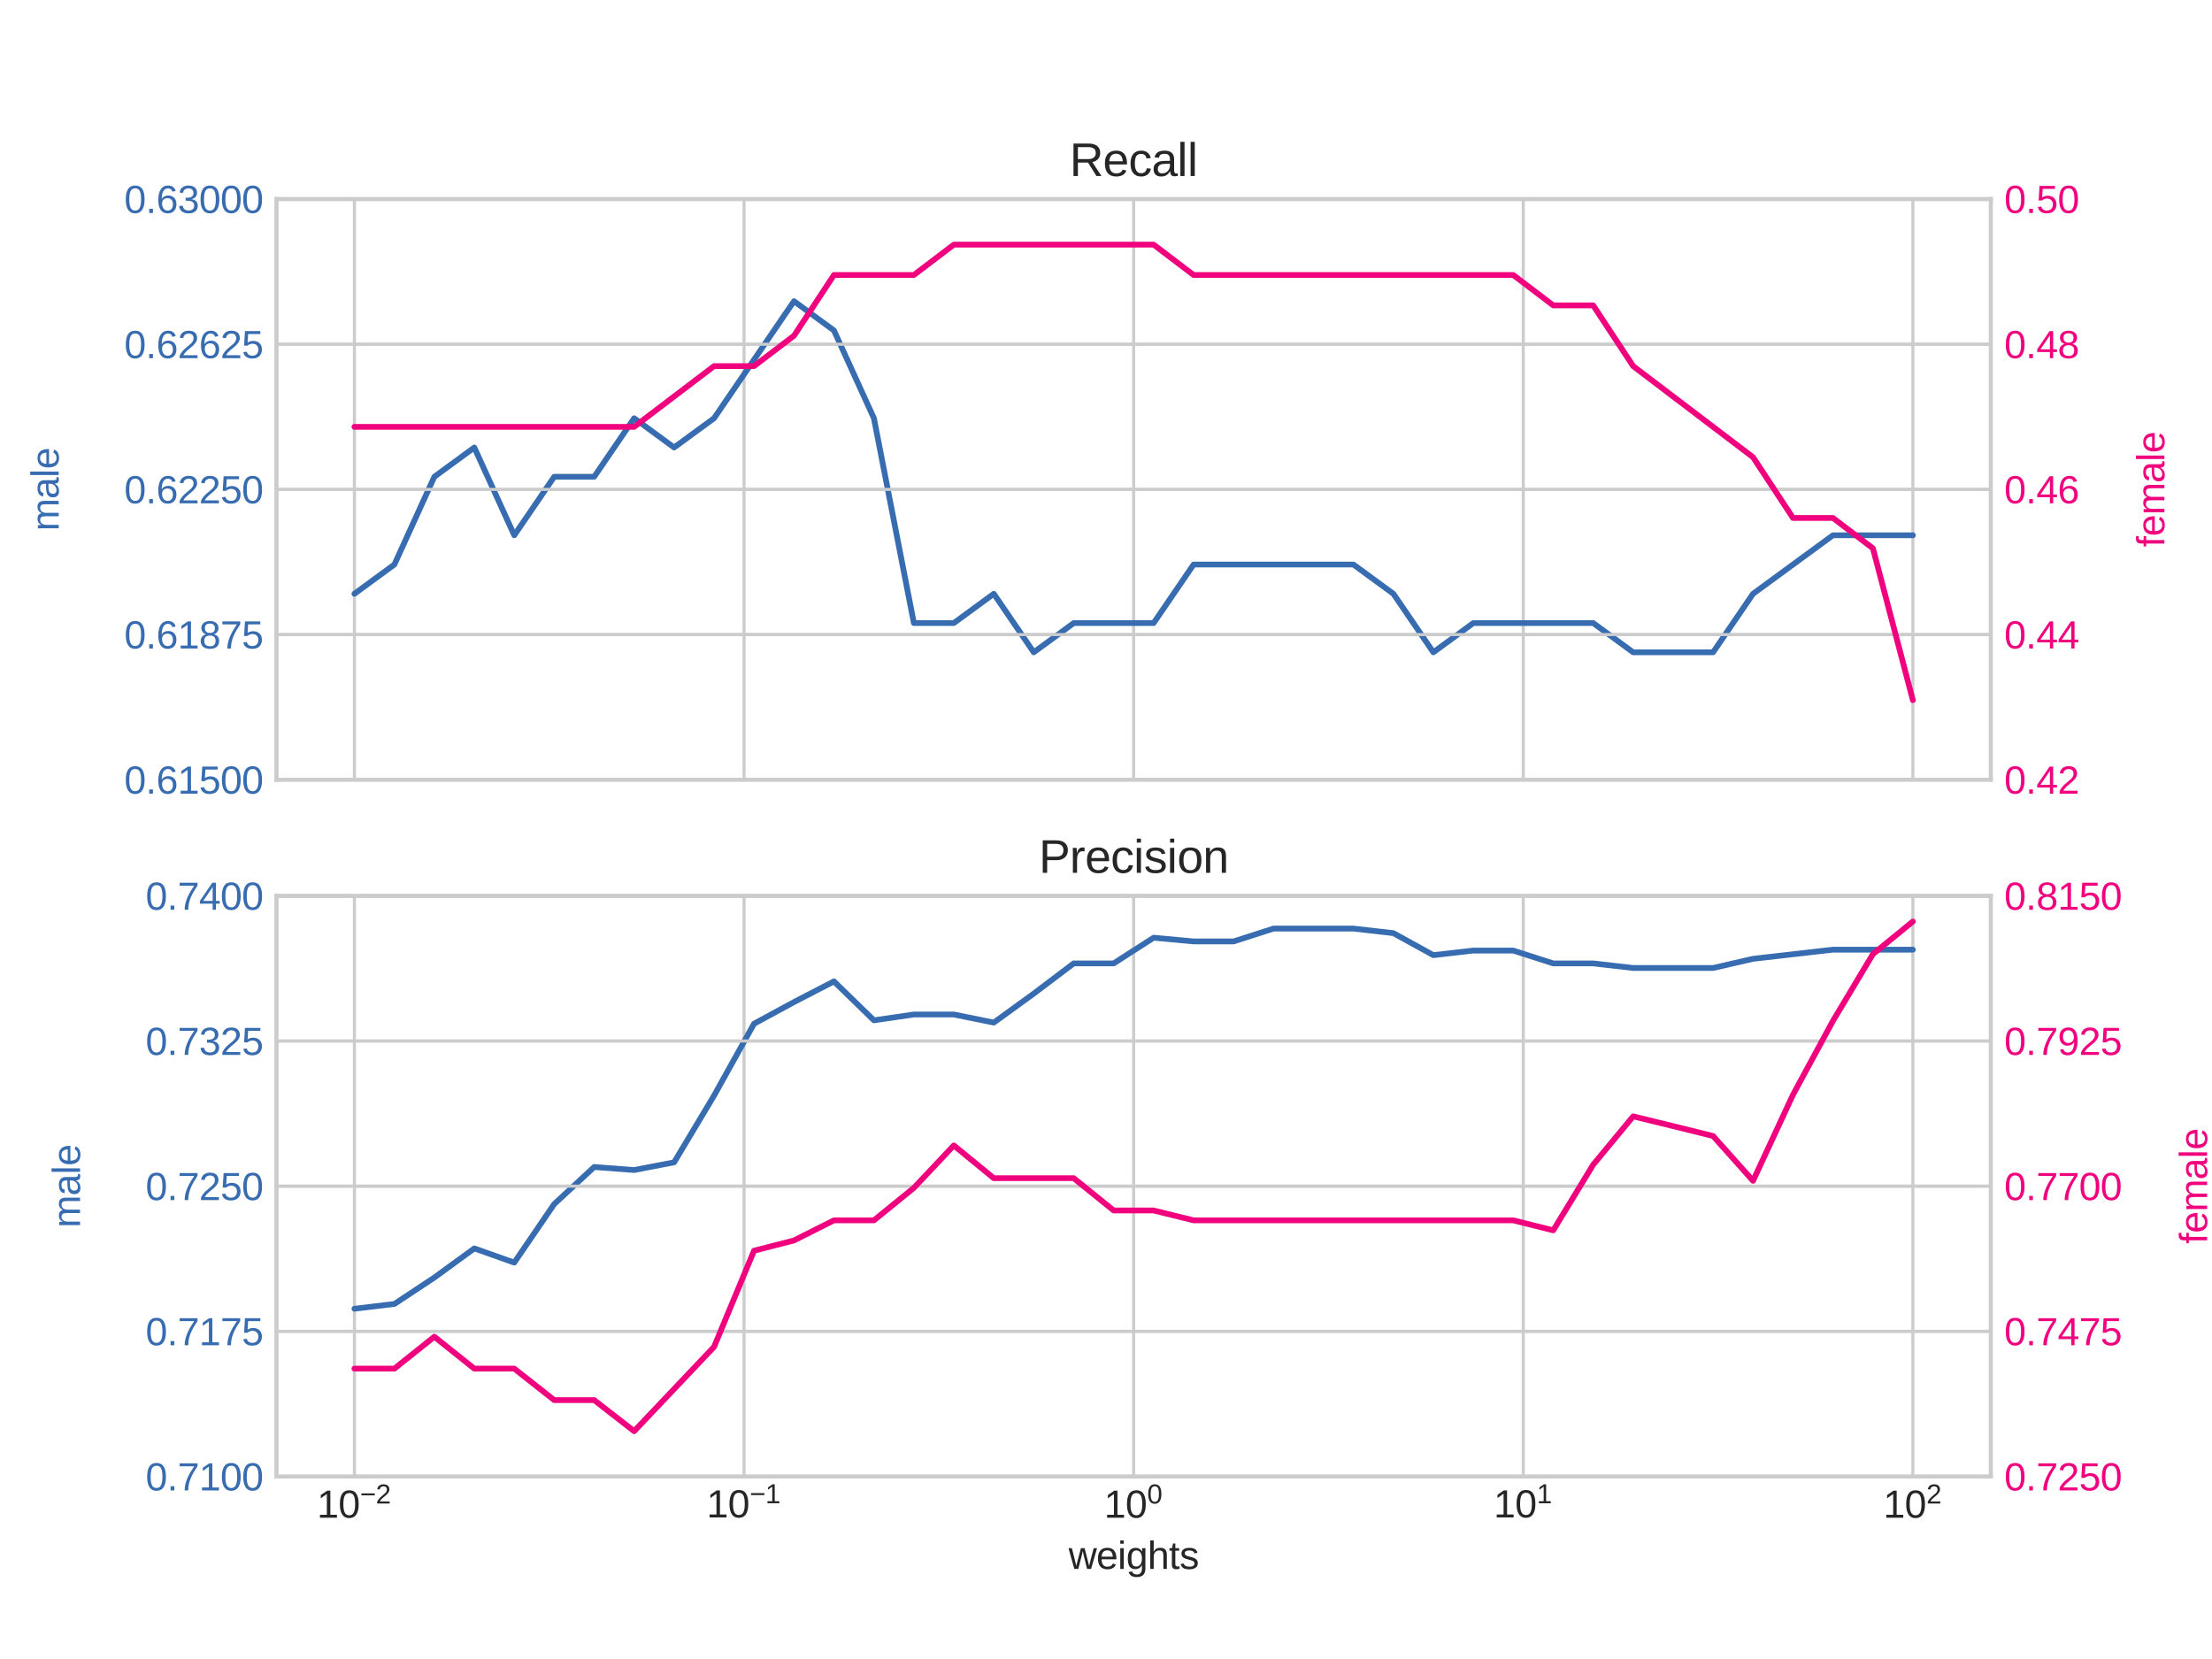 <?xml version="1.0" encoding="utf-8" standalone="no"?>
<!DOCTYPE svg PUBLIC "-//W3C//DTD SVG 1.1//EN"
  "http://www.w3.org/Graphics/SVG/1.1/DTD/svg11.dtd">
<svg xmlns:xlink="http://www.w3.org/1999/xlink" width="576pt" height="432pt" viewBox="0 0 576 432" xmlns="http://www.w3.org/2000/svg" version="1.1">
 <defs>
  <style type="text/css">*{stroke-linejoin: round; stroke-linecap: butt}</style>
 </defs>
 <g id="figure_1">
  <g id="patch_1">
   <path d="M 0 432 
L 576 432 
L 576 0 
L 0 0 
L 0 432 
z
" style="fill: none"/>
  </g>
  <g id="axes_1">
   <g id="patch_2">
    <path d="M 72 203.04 
L 518.4 203.04 
L 518.4 51.84 
L 72 51.84 
L 72 203.04 
z
" style="fill: none"/>
   </g>
   <g id="matplotlib.axis_1">
    <g id="xtick_1">
     <g id="line2d_1">
      <path d="M 92.291 203.04 
L 92.291 51.84 
" clip-path="url(#p9308a48bcb)" style="fill: none; stroke: #cccccc; stroke-width: 0.8; stroke-linecap: round"/>
     </g>
     <g id="line2d_2"/>
    </g>
    <g id="xtick_2">
     <g id="line2d_3">
      <path d="M 193.745 203.04 
L 193.745 51.84 
" clip-path="url(#p9308a48bcb)" style="fill: none; stroke: #cccccc; stroke-width: 0.8; stroke-linecap: round"/>
     </g>
     <g id="line2d_4"/>
    </g>
    <g id="xtick_3">
     <g id="line2d_5">
      <path d="M 295.2 203.04 
L 295.2 51.84 
" clip-path="url(#p9308a48bcb)" style="fill: none; stroke: #cccccc; stroke-width: 0.8; stroke-linecap: round"/>
     </g>
     <g id="line2d_6"/>
    </g>
    <g id="xtick_4">
     <g id="line2d_7">
      <path d="M 396.655 203.04 
L 396.655 51.84 
" clip-path="url(#p9308a48bcb)" style="fill: none; stroke: #cccccc; stroke-width: 0.8; stroke-linecap: round"/>
     </g>
     <g id="line2d_8"/>
    </g>
    <g id="xtick_5">
     <g id="line2d_9">
      <path d="M 498.109 203.04 
L 498.109 51.84 
" clip-path="url(#p9308a48bcb)" style="fill: none; stroke: #cccccc; stroke-width: 0.8; stroke-linecap: round"/>
     </g>
     <g id="line2d_10"/>
    </g>
    <g id="xtick_6">
     <g id="line2d_11"/>
    </g>
    <g id="xtick_7">
     <g id="line2d_12"/>
    </g>
    <g id="xtick_8">
     <g id="line2d_13"/>
    </g>
    <g id="xtick_9">
     <g id="line2d_14"/>
    </g>
    <g id="xtick_10">
     <g id="line2d_15"/>
    </g>
    <g id="xtick_11">
     <g id="line2d_16"/>
    </g>
    <g id="xtick_12">
     <g id="line2d_17"/>
    </g>
    <g id="xtick_13">
     <g id="line2d_18"/>
    </g>
    <g id="xtick_14">
     <g id="line2d_19"/>
    </g>
    <g id="xtick_15">
     <g id="line2d_20"/>
    </g>
    <g id="xtick_16">
     <g id="line2d_21"/>
    </g>
    <g id="xtick_17">
     <g id="line2d_22"/>
    </g>
    <g id="xtick_18">
     <g id="line2d_23"/>
    </g>
    <g id="xtick_19">
     <g id="line2d_24"/>
    </g>
    <g id="xtick_20">
     <g id="line2d_25"/>
    </g>
    <g id="xtick_21">
     <g id="line2d_26"/>
    </g>
    <g id="xtick_22">
     <g id="line2d_27"/>
    </g>
    <g id="xtick_23">
     <g id="line2d_28"/>
    </g>
    <g id="xtick_24">
     <g id="line2d_29"/>
    </g>
    <g id="xtick_25">
     <g id="line2d_30"/>
    </g>
    <g id="xtick_26">
     <g id="line2d_31"/>
    </g>
    <g id="xtick_27">
     <g id="line2d_32"/>
    </g>
    <g id="xtick_28">
     <g id="line2d_33"/>
    </g>
    <g id="xtick_29">
     <g id="line2d_34"/>
    </g>
    <g id="xtick_30">
     <g id="line2d_35"/>
    </g>
    <g id="xtick_31">
     <g id="line2d_36"/>
    </g>
    <g id="xtick_32">
     <g id="line2d_37"/>
    </g>
    <g id="xtick_33">
     <g id="line2d_38"/>
    </g>
    <g id="xtick_34">
     <g id="line2d_39"/>
    </g>
    <g id="xtick_35">
     <g id="line2d_40"/>
    </g>
    <g id="xtick_36">
     <g id="line2d_41"/>
    </g>
    <g id="xtick_37">
     <g id="line2d_42"/>
    </g>
    <g id="xtick_38">
     <g id="line2d_43"/>
    </g>
    <g id="xtick_39">
     <g id="line2d_44"/>
    </g>
    <g id="xtick_40">
     <g id="line2d_45"/>
    </g>
   </g>
   <g id="matplotlib.axis_2">
    <g id="ytick_1">
     <g id="line2d_46">
      <path d="M 72 203.04 
L 518.4 203.04 
" clip-path="url(#p9308a48bcb)" style="fill: none; stroke: #cccccc; stroke-width: 0.8; stroke-linecap: round"/>
     </g>
     <g id="line2d_47"/>
     <g id="text_1">
      <!-- 0.61500 -->
      <g style="fill: #386cb0" transform="translate(32.356 206.663) scale(0.1 -0.1)">
       <defs>
        <path id="LiberationSans-30" d="M 3309 2203 
Q 3309 1569 3189 1136 
Q 3069 703 2861 436 
Q 2653 169 2372 53 
Q 2091 -63 1772 -63 
Q 1450 -63 1172 53 
Q 894 169 689 434 
Q 484 700 367 1133 
Q 250 1566 250 2203 
Q 250 2869 367 3305 
Q 484 3741 690 4000 
Q 897 4259 1178 4364 
Q 1459 4469 1791 4469 
Q 2106 4469 2382 4364 
Q 2659 4259 2865 4000 
Q 3072 3741 3190 3305 
Q 3309 2869 3309 2203 
z
M 2738 2203 
Q 2738 2728 2675 3076 
Q 2613 3425 2491 3633 
Q 2369 3841 2192 3927 
Q 2016 4013 1791 4013 
Q 1553 4013 1372 3925 
Q 1191 3838 1067 3630 
Q 944 3422 881 3073 
Q 819 2725 819 2203 
Q 819 1697 883 1350 
Q 947 1003 1070 792 
Q 1194 581 1372 489 
Q 1550 397 1778 397 
Q 2000 397 2178 489 
Q 2356 581 2479 792 
Q 2603 1003 2670 1350 
Q 2738 1697 2738 2203 
z
" transform="scale(0.016)"/>
        <path id="LiberationSans-2e" d="M 584 0 
L 584 684 
L 1194 684 
L 1194 0 
L 584 0 
z
" transform="scale(0.016)"/>
        <path id="LiberationSans-36" d="M 3278 1441 
Q 3278 1109 3186 832 
Q 3094 556 2914 357 
Q 2734 159 2468 48 
Q 2203 -63 1856 -63 
Q 1472 -63 1184 84 
Q 897 231 706 507 
Q 516 784 420 1186 
Q 325 1588 325 2100 
Q 325 2688 433 3131 
Q 541 3575 744 3872 
Q 947 4169 1239 4319 
Q 1531 4469 1900 4469 
Q 2125 4469 2322 4422 
Q 2519 4375 2680 4270 
Q 2841 4166 2962 3994 
Q 3084 3822 3156 3572 
L 2619 3475 
Q 2531 3759 2339 3886 
Q 2147 4013 1894 4013 
Q 1663 4013 1475 3903 
Q 1288 3794 1156 3576 
Q 1025 3359 954 3031 
Q 884 2703 884 2266 
Q 1038 2550 1316 2698 
Q 1594 2847 1953 2847 
Q 2253 2847 2497 2750 
Q 2741 2653 2914 2470 
Q 3088 2288 3183 2027 
Q 3278 1766 3278 1441 
z
M 2706 1416 
Q 2706 1644 2650 1828 
Q 2594 2013 2481 2142 
Q 2369 2272 2203 2342 
Q 2038 2413 1819 2413 
Q 1666 2413 1509 2367 
Q 1353 2322 1226 2220 
Q 1100 2119 1020 1953 
Q 941 1788 941 1550 
Q 941 1306 1003 1095 
Q 1066 884 1183 728 
Q 1300 572 1465 481 
Q 1631 391 1838 391 
Q 2041 391 2202 461 
Q 2363 531 2475 664 
Q 2588 797 2647 987 
Q 2706 1178 2706 1416 
z
" transform="scale(0.016)"/>
        <path id="LiberationSans-31" d="M 488 0 
L 488 478 
L 1609 478 
L 1609 3866 
L 616 3156 
L 616 3688 
L 1656 4403 
L 2175 4403 
L 2175 478 
L 3247 478 
L 3247 0 
L 488 0 
z
" transform="scale(0.016)"/>
        <path id="LiberationSans-35" d="M 3291 1434 
Q 3291 1103 3191 828 
Q 3091 553 2894 354 
Q 2697 156 2405 46 
Q 2113 -63 1728 -63 
Q 1381 -63 1123 18 
Q 866 100 687 242 
Q 509 384 404 575 
Q 300 766 256 984 
L 825 1050 
Q 859 925 921 808 
Q 984 691 1092 598 
Q 1200 506 1358 451 
Q 1516 397 1741 397 
Q 1959 397 2137 464 
Q 2316 531 2442 662 
Q 2569 794 2637 984 
Q 2706 1175 2706 1422 
Q 2706 1625 2640 1795 
Q 2575 1966 2453 2089 
Q 2331 2213 2154 2281 
Q 1978 2350 1753 2350 
Q 1613 2350 1494 2325 
Q 1375 2300 1273 2256 
Q 1172 2213 1089 2155 
Q 1006 2097 934 2034 
L 384 2034 
L 531 4403 
L 3034 4403 
L 3034 3925 
L 1044 3925 
L 959 2528 
Q 1109 2644 1334 2726 
Q 1559 2809 1869 2809 
Q 2197 2809 2459 2709 
Q 2722 2609 2906 2426 
Q 3091 2244 3191 1991 
Q 3291 1738 3291 1434 
z
" transform="scale(0.016)"/>
       </defs>
       <use xlink:href="#LiberationSans-30"/>
       <use xlink:href="#LiberationSans-2e" x="55.615"/>
       <use xlink:href="#LiberationSans-36" x="83.398"/>
       <use xlink:href="#LiberationSans-31" x="139.014"/>
       <use xlink:href="#LiberationSans-35" x="194.629"/>
       <use xlink:href="#LiberationSans-30" x="250.244"/>
       <use xlink:href="#LiberationSans-30" x="305.859"/>
      </g>
     </g>
    </g>
    <g id="ytick_2">
     <g id="line2d_48">
      <path d="M 72 165.24 
L 518.4 165.24 
" clip-path="url(#p9308a48bcb)" style="fill: none; stroke: #cccccc; stroke-width: 0.8; stroke-linecap: round"/>
     </g>
     <g id="line2d_49"/>
     <g id="text_2">
      <!-- 0.61875 -->
      <g style="fill: #386cb0" transform="translate(32.356 168.863) scale(0.1 -0.1)">
       <defs>
        <path id="LiberationSans-38" d="M 3281 1228 
Q 3281 947 3192 711 
Q 3103 475 2920 303 
Q 2738 131 2453 34 
Q 2169 -63 1781 -63 
Q 1394 -63 1111 34 
Q 828 131 642 301 
Q 456 472 367 708 
Q 278 944 278 1222 
Q 278 1463 351 1650 
Q 425 1838 548 1973 
Q 672 2109 830 2192 
Q 988 2275 1156 2303 
L 1156 2316 
Q 972 2359 826 2456 
Q 681 2553 582 2689 
Q 484 2825 432 2990 
Q 381 3156 381 3341 
Q 381 3572 470 3776 
Q 559 3981 734 4136 
Q 909 4291 1168 4380 
Q 1428 4469 1769 4469 
Q 2128 4469 2392 4378 
Q 2656 4288 2829 4133 
Q 3003 3978 3087 3772 
Q 3172 3566 3172 3334 
Q 3172 3153 3120 2987 
Q 3069 2822 2970 2686 
Q 2872 2550 2726 2454 
Q 2581 2359 2391 2322 
L 2391 2309 
Q 2581 2278 2743 2195 
Q 2906 2113 3025 1977 
Q 3144 1841 3212 1653 
Q 3281 1466 3281 1228 
z
M 2588 3303 
Q 2588 3469 2545 3606 
Q 2503 3744 2406 3842 
Q 2309 3941 2153 3995 
Q 1997 4050 1769 4050 
Q 1547 4050 1394 3995 
Q 1241 3941 1142 3842 
Q 1044 3744 1000 3606 
Q 956 3469 956 3303 
Q 956 3172 990 3034 
Q 1025 2897 1115 2784 
Q 1206 2672 1365 2600 
Q 1525 2528 1775 2528 
Q 2041 2528 2202 2600 
Q 2363 2672 2448 2784 
Q 2534 2897 2561 3034 
Q 2588 3172 2588 3303 
z
M 2697 1281 
Q 2697 1441 2653 1589 
Q 2609 1738 2503 1852 
Q 2397 1966 2217 2036 
Q 2038 2106 1769 2106 
Q 1522 2106 1348 2036 
Q 1175 1966 1067 1850 
Q 959 1734 909 1582 
Q 859 1431 859 1269 
Q 859 1066 909 898 
Q 959 731 1068 611 
Q 1178 491 1356 425 
Q 1534 359 1788 359 
Q 2044 359 2219 425 
Q 2394 491 2500 611 
Q 2606 731 2651 901 
Q 2697 1072 2697 1281 
z
" transform="scale(0.016)"/>
        <path id="LiberationSans-37" d="M 3238 3947 
Q 2906 3441 2628 2973 
Q 2350 2506 2150 2032 
Q 1950 1559 1839 1061 
Q 1728 563 1728 0 
L 1141 0 
Q 1141 528 1266 1036 
Q 1391 1544 1603 2033 
Q 1816 2522 2097 2994 
Q 2378 3466 2694 3925 
L 328 3925 
L 328 4403 
L 3238 4403 
L 3238 3947 
z
" transform="scale(0.016)"/>
       </defs>
       <use xlink:href="#LiberationSans-30"/>
       <use xlink:href="#LiberationSans-2e" x="55.615"/>
       <use xlink:href="#LiberationSans-36" x="83.398"/>
       <use xlink:href="#LiberationSans-31" x="139.014"/>
       <use xlink:href="#LiberationSans-38" x="194.629"/>
       <use xlink:href="#LiberationSans-37" x="250.244"/>
       <use xlink:href="#LiberationSans-35" x="305.859"/>
      </g>
     </g>
    </g>
    <g id="ytick_3">
     <g id="line2d_50">
      <path d="M 72 127.44 
L 518.4 127.44 
" clip-path="url(#p9308a48bcb)" style="fill: none; stroke: #cccccc; stroke-width: 0.8; stroke-linecap: round"/>
     </g>
     <g id="line2d_51"/>
     <g id="text_3">
      <!-- 0.62250 -->
      <g style="fill: #386cb0" transform="translate(32.356 131.063) scale(0.1 -0.1)">
       <defs>
        <path id="LiberationSans-32" d="M 322 0 
L 322 397 
Q 481 763 711 1042 
Q 941 1322 1194 1548 
Q 1447 1775 1695 1969 
Q 1944 2163 2144 2356 
Q 2344 2550 2467 2762 
Q 2591 2975 2591 3244 
Q 2591 3431 2534 3573 
Q 2478 3716 2372 3812 
Q 2266 3909 2117 3957 
Q 1969 4006 1788 4006 
Q 1619 4006 1470 3959 
Q 1322 3913 1206 3819 
Q 1091 3725 1017 3586 
Q 944 3447 922 3263 
L 347 3316 
Q 375 3553 478 3762 
Q 581 3972 762 4130 
Q 944 4288 1198 4378 
Q 1453 4469 1788 4469 
Q 2116 4469 2372 4391 
Q 2628 4313 2804 4159 
Q 2981 4006 3075 3781 
Q 3169 3556 3169 3263 
Q 3169 3041 3089 2841 
Q 3009 2641 2876 2459 
Q 2744 2278 2569 2109 
Q 2394 1941 2203 1780 
Q 2013 1619 1819 1461 
Q 1625 1303 1454 1143 
Q 1284 984 1150 820 
Q 1016 656 941 478 
L 3238 478 
L 3238 0 
L 322 0 
z
" transform="scale(0.016)"/>
       </defs>
       <use xlink:href="#LiberationSans-30"/>
       <use xlink:href="#LiberationSans-2e" x="55.615"/>
       <use xlink:href="#LiberationSans-36" x="83.398"/>
       <use xlink:href="#LiberationSans-32" x="139.014"/>
       <use xlink:href="#LiberationSans-32" x="194.629"/>
       <use xlink:href="#LiberationSans-35" x="250.244"/>
       <use xlink:href="#LiberationSans-30" x="305.859"/>
      </g>
     </g>
    </g>
    <g id="ytick_4">
     <g id="line2d_52">
      <path d="M 72 89.64 
L 518.4 89.64 
" clip-path="url(#p9308a48bcb)" style="fill: none; stroke: #cccccc; stroke-width: 0.8; stroke-linecap: round"/>
     </g>
     <g id="line2d_53"/>
     <g id="text_4">
      <!-- 0.62625 -->
      <g style="fill: #386cb0" transform="translate(32.356 93.263) scale(0.1 -0.1)">
       <use xlink:href="#LiberationSans-30"/>
       <use xlink:href="#LiberationSans-2e" x="55.615"/>
       <use xlink:href="#LiberationSans-36" x="83.398"/>
       <use xlink:href="#LiberationSans-32" x="139.014"/>
       <use xlink:href="#LiberationSans-36" x="194.629"/>
       <use xlink:href="#LiberationSans-32" x="250.244"/>
       <use xlink:href="#LiberationSans-35" x="305.859"/>
      </g>
     </g>
    </g>
    <g id="ytick_5">
     <g id="line2d_54">
      <path d="M 72 51.84 
L 518.4 51.84 
" clip-path="url(#p9308a48bcb)" style="fill: none; stroke: #cccccc; stroke-width: 0.8; stroke-linecap: round"/>
     </g>
     <g id="line2d_55"/>
     <g id="text_5">
      <!-- 0.63000 -->
      <g style="fill: #386cb0" transform="translate(32.356 55.463) scale(0.1 -0.1)">
       <defs>
        <path id="LiberationSans-33" d="M 3278 1216 
Q 3278 913 3179 675 
Q 3081 438 2892 273 
Q 2703 109 2423 23 
Q 2144 -63 1784 -63 
Q 1375 -63 1095 39 
Q 816 141 634 308 
Q 453 475 362 689 
Q 272 903 244 1131 
L 825 1184 
Q 850 1009 917 865 
Q 984 722 1100 619 
Q 1216 516 1384 459 
Q 1553 403 1784 403 
Q 2209 403 2451 612 
Q 2694 822 2694 1234 
Q 2694 1478 2586 1626 
Q 2478 1775 2317 1858 
Q 2156 1941 1967 1969 
Q 1778 1997 1619 1997 
L 1300 1997 
L 1300 2484 
L 1606 2484 
Q 1766 2484 1937 2517 
Q 2109 2550 2251 2636 
Q 2394 2722 2486 2869 
Q 2578 3016 2578 3244 
Q 2578 3597 2370 3801 
Q 2163 4006 1753 4006 
Q 1381 4006 1151 3815 
Q 922 3625 884 3278 
L 319 3322 
Q 353 3613 478 3828 
Q 603 4044 795 4186 
Q 988 4328 1234 4398 
Q 1481 4469 1759 4469 
Q 2128 4469 2393 4376 
Q 2659 4284 2828 4126 
Q 2997 3969 3076 3756 
Q 3156 3544 3156 3303 
Q 3156 3109 3103 2940 
Q 3050 2772 2937 2637 
Q 2825 2503 2651 2406 
Q 2478 2309 2234 2259 
L 2234 2247 
Q 2500 2219 2697 2126 
Q 2894 2034 3022 1896 
Q 3150 1759 3214 1584 
Q 3278 1409 3278 1216 
z
" transform="scale(0.016)"/>
       </defs>
       <use xlink:href="#LiberationSans-30"/>
       <use xlink:href="#LiberationSans-2e" x="55.615"/>
       <use xlink:href="#LiberationSans-36" x="83.398"/>
       <use xlink:href="#LiberationSans-33" x="139.014"/>
       <use xlink:href="#LiberationSans-30" x="194.629"/>
       <use xlink:href="#LiberationSans-30" x="250.244"/>
       <use xlink:href="#LiberationSans-30" x="305.859"/>
      </g>
     </g>
    </g>
    <g id="text_6">
     <!-- male -->
     <g style="fill: #386cb0" transform="translate(15.281 138.277) rotate(-90) scale(0.1 -0.1)">
      <defs>
       <path id="LiberationSans-6d" d="M 2400 0 
L 2400 2144 
Q 2400 2391 2369 2556 
Q 2338 2722 2264 2823 
Q 2191 2925 2072 2967 
Q 1953 3009 1781 3009 
Q 1603 3009 1459 2939 
Q 1316 2869 1214 2736 
Q 1113 2603 1058 2408 
Q 1003 2213 1003 1959 
L 1003 0 
L 444 0 
L 444 2659 
Q 444 2766 442 2883 
Q 441 3000 437 3104 
Q 434 3209 431 3284 
Q 428 3359 425 3381 
L 956 3381 
Q 959 3366 962 3297 
Q 966 3228 970 3139 
Q 975 3050 978 2958 
Q 981 2866 981 2803 
L 991 2803 
Q 1066 2950 1153 3069 
Q 1241 3188 1358 3270 
Q 1475 3353 1626 3398 
Q 1778 3444 1978 3444 
Q 2363 3444 2586 3291 
Q 2809 3138 2897 2803 
L 2906 2803 
Q 2981 2950 3075 3069 
Q 3169 3188 3294 3270 
Q 3419 3353 3575 3398 
Q 3731 3444 3931 3444 
Q 4188 3444 4373 3375 
Q 4559 3306 4678 3162 
Q 4797 3019 4853 2792 
Q 4909 2566 4909 2253 
L 4909 0 
L 4353 0 
L 4353 2144 
Q 4353 2391 4322 2556 
Q 4291 2722 4217 2823 
Q 4144 2925 4025 2967 
Q 3906 3009 3734 3009 
Q 3556 3009 3412 2942 
Q 3269 2875 3167 2744 
Q 3066 2613 3011 2416 
Q 2956 2219 2956 1959 
L 2956 0 
L 2400 0 
z
" transform="scale(0.016)"/>
       <path id="LiberationSans-61" d="M 1294 -63 
Q 784 -63 528 206 
Q 272 475 272 944 
Q 272 1278 398 1492 
Q 525 1706 729 1828 
Q 934 1950 1196 1997 
Q 1459 2044 1731 2050 
L 2491 2063 
L 2491 2247 
Q 2491 2456 2447 2603 
Q 2403 2750 2312 2840 
Q 2222 2931 2086 2973 
Q 1950 3016 1766 3016 
Q 1603 3016 1472 2992 
Q 1341 2969 1244 2908 
Q 1147 2847 1087 2742 
Q 1028 2638 1009 2478 
L 422 2531 
Q 453 2731 540 2898 
Q 628 3066 789 3187 
Q 950 3309 1192 3376 
Q 1434 3444 1778 3444 
Q 2416 3444 2737 3151 
Q 3059 2859 3059 2306 
L 3059 850 
Q 3059 600 3125 473 
Q 3191 347 3375 347 
Q 3422 347 3469 353 
Q 3516 359 3559 369 
L 3559 19 
Q 3453 -6 3348 -18 
Q 3244 -31 3125 -31 
Q 2966 -31 2852 11 
Q 2738 53 2666 139 
Q 2594 225 2556 351 
Q 2519 478 2509 647 
L 2491 647 
Q 2400 484 2292 353 
Q 2184 222 2040 130 
Q 1897 38 1714 -12 
Q 1531 -63 1294 -63 
z
M 1422 359 
Q 1691 359 1892 457 
Q 2094 556 2226 709 
Q 2359 863 2425 1044 
Q 2491 1225 2491 1391 
L 2491 1669 
L 1875 1656 
Q 1669 1653 1483 1626 
Q 1297 1600 1156 1522 
Q 1016 1444 933 1303 
Q 850 1163 850 934 
Q 850 659 998 509 
Q 1147 359 1422 359 
z
" transform="scale(0.016)"/>
       <path id="LiberationSans-6c" d="M 431 0 
L 431 4638 
L 994 4638 
L 994 0 
L 431 0 
z
" transform="scale(0.016)"/>
       <path id="LiberationSans-65" d="M 863 1572 
Q 863 1306 917 1082 
Q 972 859 1086 698 
Q 1200 538 1378 448 
Q 1556 359 1806 359 
Q 2172 359 2392 506 
Q 2613 653 2691 878 
L 3184 738 
Q 3131 597 3036 455 
Q 2941 313 2781 198 
Q 2622 84 2383 10 
Q 2144 -63 1806 -63 
Q 1056 -63 664 384 
Q 272 831 272 1713 
Q 272 2188 390 2517 
Q 509 2847 715 3053 
Q 922 3259 1197 3351 
Q 1472 3444 1784 3444 
Q 2209 3444 2495 3306 
Q 2781 3169 2954 2926 
Q 3128 2684 3201 2356 
Q 3275 2028 3275 1647 
L 3275 1572 
L 863 1572 
z
M 2694 2003 
Q 2647 2538 2422 2783 
Q 2197 3028 1775 3028 
Q 1634 3028 1479 2983 
Q 1325 2938 1194 2822 
Q 1063 2706 972 2507 
Q 881 2309 869 2003 
L 2694 2003 
z
" transform="scale(0.016)"/>
      </defs>
      <use xlink:href="#LiberationSans-6d"/>
      <use xlink:href="#LiberationSans-61" x="83.301"/>
      <use xlink:href="#LiberationSans-6c" x="138.916"/>
      <use xlink:href="#LiberationSans-65" x="161.133"/>
     </g>
    </g>
   </g>
   <g id="line2d_56">
    <path d="M 92.291 154.621 
L 102.697 147.002 
L 113.102 124.145 
L 123.508 116.526 
L 133.913 139.383 
L 144.319 124.145 
L 154.724 124.145 
L 165.13 108.907 
L 175.536 116.526 
L 185.941 108.907 
L 196.347 93.669 
L 206.752 78.43 
L 217.158 86.05 
L 227.564 108.907 
L 237.969 162.24 
L 248.375 162.24 
L 258.78 154.621 
L 269.186 169.859 
L 279.592 162.24 
L 289.997 162.24 
L 300.403 162.24 
L 310.808 147.002 
L 321.214 147.002 
L 331.62 147.002 
L 342.025 147.002 
L 352.431 147.002 
L 362.836 154.621 
L 373.242 169.859 
L 383.648 162.24 
L 394.053 162.24 
L 404.459 162.24 
L 414.864 162.24 
L 425.27 169.859 
L 435.676 169.859 
L 446.081 169.859 
L 456.487 154.621 
L 466.892 147.002 
L 477.298 139.383 
L 487.703 139.383 
L 498.109 139.383 
" clip-path="url(#p9308a48bcb)" style="fill: none; stroke: #386cb0; stroke-width: 1.5; stroke-linecap: round"/>
   </g>
   <g id="patch_3">
    <path d="M 72 203.04 
L 72 51.84 
" style="fill: none; stroke: #cccccc; stroke-linejoin: miter; stroke-linecap: square"/>
   </g>
   <g id="patch_4">
    <path d="M 518.4 203.04 
L 518.4 51.84 
" style="fill: none; stroke: #cccccc; stroke-linejoin: miter; stroke-linecap: square"/>
   </g>
   <g id="patch_5">
    <path d="M 72 203.04 
L 518.4 203.04 
" style="fill: none; stroke: #cccccc; stroke-linejoin: miter; stroke-linecap: square"/>
   </g>
   <g id="patch_6">
    <path d="M 72 51.84 
L 518.4 51.84 
" style="fill: none; stroke: #cccccc; stroke-linejoin: miter; stroke-linecap: square"/>
   </g>
   <g id="text_7">
    <!-- Recall -->
    <g style="fill: #262626" transform="translate(278.527 45.84) scale(0.12 -0.12)">
     <defs>
      <path id="LiberationSans-52" d="M 3638 0 
L 2494 1828 
L 1122 1828 
L 1122 0 
L 525 0 
L 525 4403 
L 2597 4403 
Q 2972 4403 3261 4317 
Q 3550 4231 3747 4068 
Q 3944 3906 4047 3672 
Q 4150 3438 4150 3144 
Q 4150 2934 4089 2731 
Q 4028 2528 3897 2359 
Q 3766 2191 3562 2069 
Q 3359 1947 3075 1897 
L 4325 0 
L 3638 0 
z
M 3550 3138 
Q 3550 3338 3481 3484 
Q 3413 3631 3281 3729 
Q 3150 3828 2962 3876 
Q 2775 3925 2538 3925 
L 1122 3925 
L 1122 2300 
L 2563 2300 
Q 2819 2300 3006 2364 
Q 3194 2428 3314 2540 
Q 3434 2653 3492 2806 
Q 3550 2959 3550 3138 
z
" transform="scale(0.016)"/>
      <path id="LiberationSans-63" d="M 859 1706 
Q 859 1416 901 1172 
Q 944 928 1044 751 
Q 1144 575 1308 478 
Q 1472 381 1713 381 
Q 2013 381 2214 543 
Q 2416 706 2463 1044 
L 3031 1006 
Q 3003 797 2909 603 
Q 2816 409 2655 262 
Q 2494 116 2262 26 
Q 2031 -63 1728 -63 
Q 1331 -63 1053 71 
Q 775 206 601 442 
Q 428 678 350 998 
Q 272 1319 272 1694 
Q 272 2034 328 2295 
Q 384 2556 486 2751 
Q 588 2947 725 3080 
Q 863 3213 1023 3292 
Q 1184 3372 1362 3408 
Q 1541 3444 1722 3444 
Q 2006 3444 2228 3366 
Q 2450 3288 2611 3152 
Q 2772 3016 2872 2831 
Q 2972 2647 3013 2434 
L 2434 2391 
Q 2391 2672 2212 2837 
Q 2034 3003 1706 3003 
Q 1466 3003 1305 2923 
Q 1144 2844 1044 2683 
Q 944 2522 901 2278 
Q 859 2034 859 1706 
z
" transform="scale(0.016)"/>
     </defs>
     <use xlink:href="#LiberationSans-52"/>
     <use xlink:href="#LiberationSans-65" x="72.217"/>
     <use xlink:href="#LiberationSans-63" x="127.832"/>
     <use xlink:href="#LiberationSans-61" x="177.832"/>
     <use xlink:href="#LiberationSans-6c" x="233.447"/>
     <use xlink:href="#LiberationSans-6c" x="255.664"/>
    </g>
   </g>
  </g>
  <g id="axes_2">
   <g id="patch_7">
    <path d="M 72 384.48 
L 518.4 384.48 
L 518.4 233.28 
L 72 233.28 
L 72 384.48 
z
" style="fill: none"/>
   </g>
   <g id="matplotlib.axis_3">
    <g id="xtick_41">
     <g id="line2d_57">
      <path d="M 92.291 384.48 
L 92.291 233.28 
" clip-path="url(#p971e1f25d4)" style="fill: none; stroke: #cccccc; stroke-width: 0.8; stroke-linecap: round"/>
     </g>
     <g id="line2d_58"/>
     <g id="text_8">
      <!-- $\mathdefault{10^{-2}}$ -->
      <g style="fill: #262626" transform="translate(82.541 395.227) scale(0.1 -0.1)">
       <defs>
        <path id="LiberationSans-2212" d="M 316 1900 
L 316 2356 
L 3425 2356 
L 3425 1900 
L 316 1900 
z
" transform="scale(0.016)"/>
       </defs>
       <use xlink:href="#LiberationSans-31" transform="translate(0 0.141)"/>
       <use xlink:href="#LiberationSans-30" transform="translate(55.615 0.141)"/>
       <use xlink:href="#LiberationSans-2212" transform="translate(112.155 37.12) scale(0.7)"/>
       <use xlink:href="#LiberationSans-32" transform="translate(153.034 37.12) scale(0.7)"/>
      </g>
     </g>
    </g>
    <g id="xtick_42">
     <g id="line2d_59">
      <path d="M 193.745 384.48 
L 193.745 233.28 
" clip-path="url(#p971e1f25d4)" style="fill: none; stroke: #cccccc; stroke-width: 0.8; stroke-linecap: round"/>
     </g>
     <g id="line2d_60"/>
     <g id="text_9">
      <!-- $\mathdefault{10^{-1}}$ -->
      <g style="fill: #262626" transform="translate(183.995 395.227) scale(0.1 -0.1)">
       <use xlink:href="#LiberationSans-31" transform="translate(0 0.863)"/>
       <use xlink:href="#LiberationSans-30" transform="translate(55.615 0.863)"/>
       <use xlink:href="#LiberationSans-2212" transform="translate(112.155 37.842) scale(0.7)"/>
       <use xlink:href="#LiberationSans-31" transform="translate(153.034 37.842) scale(0.7)"/>
      </g>
     </g>
    </g>
    <g id="xtick_43">
     <g id="line2d_61">
      <path d="M 295.2 384.48 
L 295.2 233.28 
" clip-path="url(#p971e1f25d4)" style="fill: none; stroke: #cccccc; stroke-width: 0.8; stroke-linecap: round"/>
     </g>
     <g id="line2d_62"/>
     <g id="text_10">
      <!-- $\mathdefault{10^{0}}$ -->
      <g style="fill: #262626" transform="translate(287.5 395.227) scale(0.1 -0.1)">
       <use xlink:href="#LiberationSans-31" transform="translate(0 0.141)"/>
       <use xlink:href="#LiberationSans-30" transform="translate(55.615 0.141)"/>
       <use xlink:href="#LiberationSans-30" transform="translate(112.155 37.12) scale(0.7)"/>
      </g>
     </g>
    </g>
    <g id="xtick_44">
     <g id="line2d_63">
      <path d="M 396.655 384.48 
L 396.655 233.28 
" clip-path="url(#p971e1f25d4)" style="fill: none; stroke: #cccccc; stroke-width: 0.8; stroke-linecap: round"/>
     </g>
     <g id="line2d_64"/>
     <g id="text_11">
      <!-- $\mathdefault{10^{1}}$ -->
      <g style="fill: #262626" transform="translate(388.955 395.227) scale(0.1 -0.1)">
       <use xlink:href="#LiberationSans-31" transform="translate(0 0.863)"/>
       <use xlink:href="#LiberationSans-30" transform="translate(55.615 0.863)"/>
       <use xlink:href="#LiberationSans-31" transform="translate(112.155 37.842) scale(0.7)"/>
      </g>
     </g>
    </g>
    <g id="xtick_45">
     <g id="line2d_65">
      <path d="M 498.109 384.48 
L 498.109 233.28 
" clip-path="url(#p971e1f25d4)" style="fill: none; stroke: #cccccc; stroke-width: 0.8; stroke-linecap: round"/>
     </g>
     <g id="line2d_66"/>
     <g id="text_12">
      <!-- $\mathdefault{10^{2}}$ -->
      <g style="fill: #262626" transform="translate(490.409 395.227) scale(0.1 -0.1)">
       <use xlink:href="#LiberationSans-31" transform="translate(0 0.141)"/>
       <use xlink:href="#LiberationSans-30" transform="translate(55.615 0.141)"/>
       <use xlink:href="#LiberationSans-32" transform="translate(112.155 37.12) scale(0.7)"/>
      </g>
     </g>
    </g>
    <g id="xtick_46">
     <g id="line2d_67"/>
    </g>
    <g id="xtick_47">
     <g id="line2d_68"/>
    </g>
    <g id="xtick_48">
     <g id="line2d_69"/>
    </g>
    <g id="xtick_49">
     <g id="line2d_70"/>
    </g>
    <g id="xtick_50">
     <g id="line2d_71"/>
    </g>
    <g id="xtick_51">
     <g id="line2d_72"/>
    </g>
    <g id="xtick_52">
     <g id="line2d_73"/>
    </g>
    <g id="xtick_53">
     <g id="line2d_74"/>
    </g>
    <g id="xtick_54">
     <g id="line2d_75"/>
    </g>
    <g id="xtick_55">
     <g id="line2d_76"/>
    </g>
    <g id="xtick_56">
     <g id="line2d_77"/>
    </g>
    <g id="xtick_57">
     <g id="line2d_78"/>
    </g>
    <g id="xtick_58">
     <g id="line2d_79"/>
    </g>
    <g id="xtick_59">
     <g id="line2d_80"/>
    </g>
    <g id="xtick_60">
     <g id="line2d_81"/>
    </g>
    <g id="xtick_61">
     <g id="line2d_82"/>
    </g>
    <g id="xtick_62">
     <g id="line2d_83"/>
    </g>
    <g id="xtick_63">
     <g id="line2d_84"/>
    </g>
    <g id="xtick_64">
     <g id="line2d_85"/>
    </g>
    <g id="xtick_65">
     <g id="line2d_86"/>
    </g>
    <g id="xtick_66">
     <g id="line2d_87"/>
    </g>
    <g id="xtick_67">
     <g id="line2d_88"/>
    </g>
    <g id="xtick_68">
     <g id="line2d_89"/>
    </g>
    <g id="xtick_69">
     <g id="line2d_90"/>
    </g>
    <g id="xtick_70">
     <g id="line2d_91"/>
    </g>
    <g id="xtick_71">
     <g id="line2d_92"/>
    </g>
    <g id="xtick_72">
     <g id="line2d_93"/>
    </g>
    <g id="xtick_73">
     <g id="line2d_94"/>
    </g>
    <g id="xtick_74">
     <g id="line2d_95"/>
    </g>
    <g id="xtick_75">
     <g id="line2d_96"/>
    </g>
    <g id="xtick_76">
     <g id="line2d_97"/>
    </g>
    <g id="xtick_77">
     <g id="line2d_98"/>
    </g>
    <g id="xtick_78">
     <g id="line2d_99"/>
    </g>
    <g id="xtick_79">
     <g id="line2d_100"/>
    </g>
    <g id="xtick_80">
     <g id="line2d_101"/>
    </g>
    <g id="text_13">
     <!-- weights -->
     <g style="fill: #262626" transform="translate(278.248 408.549) scale(0.1 -0.1)">
      <defs>
       <path id="LiberationSans-77" d="M 3669 0 
L 3016 0 
L 2475 2181 
Q 2450 2266 2423 2391 
Q 2397 2516 2372 2634 
Q 2341 2772 2313 2919 
Q 2284 2778 2253 2641 
Q 2228 2522 2198 2394 
Q 2169 2266 2144 2169 
L 1588 0 
L 938 0 
L -9 3381 
L 547 3381 
L 1119 1084 
Q 1141 1013 1162 908 
Q 1184 803 1206 703 
Q 1228 588 1253 466 
Q 1278 584 1306 697 
Q 1331 794 1356 894 
Q 1381 994 1400 1059 
L 2013 3381 
L 2616 3381 
L 3206 1059 
Q 3228 978 3253 875 
Q 3278 772 3300 681 
Q 3325 575 3350 466 
Q 3375 584 3400 697 
Q 3422 794 3445 898 
Q 3469 1003 3491 1084 
L 4088 3381 
L 4638 3381 
L 3669 0 
z
" transform="scale(0.016)"/>
       <path id="LiberationSans-69" d="M 428 4100 
L 428 4638 
L 991 4638 
L 991 4100 
L 428 4100 
z
M 428 0 
L 428 3381 
L 991 3381 
L 991 0 
L 428 0 
z
" transform="scale(0.016)"/>
       <path id="LiberationSans-67" d="M 1713 -1328 
Q 1422 -1328 1197 -1268 
Q 972 -1209 812 -1098 
Q 653 -988 553 -834 
Q 453 -681 409 -494 
L 975 -413 
Q 1031 -647 1223 -773 
Q 1416 -900 1728 -900 
Q 1919 -900 2075 -847 
Q 2231 -794 2340 -676 
Q 2450 -559 2509 -371 
Q 2569 -184 2569 84 
L 2569 628 
L 2563 628 
Q 2500 500 2408 383 
Q 2316 266 2183 175 
Q 2050 84 1875 29 
Q 1700 -25 1475 -25 
Q 1153 -25 923 83 
Q 694 191 548 406 
Q 403 622 336 942 
Q 269 1263 269 1684 
Q 269 2091 336 2416 
Q 403 2741 554 2967 
Q 706 3194 948 3314 
Q 1191 3434 1538 3434 
Q 1897 3434 2161 3270 
Q 2425 3106 2569 2803 
L 2575 2803 
Q 2575 2881 2579 2978 
Q 2584 3075 2589 3161 
Q 2594 3247 2600 3309 
Q 2606 3372 2613 3381 
L 3147 3381 
Q 3144 3353 3141 3286 
Q 3138 3219 3134 3125 
Q 3131 3031 3129 2917 
Q 3128 2803 3128 2681 
L 3128 97 
Q 3128 -613 2779 -970 
Q 2431 -1328 1713 -1328 
z
M 2569 1691 
Q 2569 2044 2492 2295 
Q 2416 2547 2291 2706 
Q 2166 2866 2005 2941 
Q 1844 3016 1675 3016 
Q 1459 3016 1304 2941 
Q 1150 2866 1048 2705 
Q 947 2544 898 2292 
Q 850 2041 850 1691 
Q 850 1325 898 1076 
Q 947 828 1047 675 
Q 1147 522 1300 456 
Q 1453 391 1666 391 
Q 1834 391 1995 462 
Q 2156 534 2284 690 
Q 2413 847 2491 1094 
Q 2569 1341 2569 1691 
z
" transform="scale(0.016)"/>
       <path id="LiberationSans-68" d="M 991 2803 
Q 1084 2975 1193 3095 
Q 1303 3216 1434 3294 
Q 1566 3372 1722 3408 
Q 1878 3444 2072 3444 
Q 2397 3444 2605 3356 
Q 2813 3269 2933 3111 
Q 3053 2953 3098 2734 
Q 3144 2516 3144 2253 
L 3144 0 
L 2578 0 
L 2578 2144 
Q 2578 2359 2551 2521 
Q 2525 2684 2450 2792 
Q 2375 2900 2237 2954 
Q 2100 3009 1881 3009 
Q 1681 3009 1520 2937 
Q 1359 2866 1245 2734 
Q 1131 2603 1068 2415 
Q 1006 2228 1006 1994 
L 1006 0 
L 444 0 
L 444 4638 
L 1006 4638 
L 1006 3431 
Q 1006 3328 1003 3225 
Q 1000 3122 995 3034 
Q 991 2947 987 2886 
Q 984 2825 981 2803 
L 991 2803 
z
" transform="scale(0.016)"/>
       <path id="LiberationSans-74" d="M 1731 25 
Q 1603 -9 1470 -29 
Q 1338 -50 1163 -50 
Q 488 -50 488 716 
L 488 2972 
L 97 2972 
L 97 3381 
L 509 3381 
L 675 4138 
L 1050 4138 
L 1050 3381 
L 1675 3381 
L 1675 2972 
L 1050 2972 
L 1050 838 
Q 1050 594 1129 495 
Q 1209 397 1406 397 
Q 1488 397 1564 409 
Q 1641 422 1731 441 
L 1731 25 
z
" transform="scale(0.016)"/>
       <path id="LiberationSans-73" d="M 2969 934 
Q 2969 697 2876 511 
Q 2784 325 2609 198 
Q 2434 72 2179 4 
Q 1925 -63 1597 -63 
Q 1303 -63 1067 -17 
Q 831 28 653 128 
Q 475 228 354 392 
Q 234 556 178 794 
L 675 891 
Q 747 619 972 492 
Q 1197 366 1597 366 
Q 1778 366 1929 391 
Q 2081 416 2190 477 
Q 2300 538 2361 639 
Q 2422 741 2422 891 
Q 2422 1044 2350 1142 
Q 2278 1241 2150 1306 
Q 2022 1372 1839 1420 
Q 1656 1469 1438 1528 
Q 1234 1581 1034 1647 
Q 834 1713 673 1820 
Q 513 1928 413 2087 
Q 313 2247 313 2488 
Q 313 2950 642 3192 
Q 972 3434 1603 3434 
Q 2163 3434 2492 3237 
Q 2822 3041 2909 2606 
L 2403 2544 
Q 2375 2675 2300 2764 
Q 2225 2853 2119 2908 
Q 2013 2963 1880 2986 
Q 1747 3009 1603 3009 
Q 1222 3009 1040 2893 
Q 859 2778 859 2544 
Q 859 2406 926 2317 
Q 994 2228 1114 2167 
Q 1234 2106 1403 2061 
Q 1572 2016 1775 1966 
Q 1909 1931 2050 1892 
Q 2191 1853 2323 1798 
Q 2456 1744 2573 1670 
Q 2691 1597 2778 1494 
Q 2866 1391 2917 1253 
Q 2969 1116 2969 934 
z
" transform="scale(0.016)"/>
      </defs>
      <use xlink:href="#LiberationSans-77"/>
      <use xlink:href="#LiberationSans-65" x="72.217"/>
      <use xlink:href="#LiberationSans-69" x="127.832"/>
      <use xlink:href="#LiberationSans-67" x="150.049"/>
      <use xlink:href="#LiberationSans-68" x="205.664"/>
      <use xlink:href="#LiberationSans-74" x="261.279"/>
      <use xlink:href="#LiberationSans-73" x="289.062"/>
     </g>
    </g>
   </g>
   <g id="matplotlib.axis_4">
    <g id="ytick_6">
     <g id="line2d_102">
      <path d="M 72 384.48 
L 518.4 384.48 
" clip-path="url(#p971e1f25d4)" style="fill: none; stroke: #cccccc; stroke-width: 0.8; stroke-linecap: round"/>
     </g>
     <g id="line2d_103"/>
     <g id="text_14">
      <!-- 0.7100 -->
      <g style="fill: #386cb0" transform="translate(37.917 388.103) scale(0.1 -0.1)">
       <use xlink:href="#LiberationSans-30"/>
       <use xlink:href="#LiberationSans-2e" x="55.615"/>
       <use xlink:href="#LiberationSans-37" x="83.398"/>
       <use xlink:href="#LiberationSans-31" x="139.014"/>
       <use xlink:href="#LiberationSans-30" x="194.629"/>
       <use xlink:href="#LiberationSans-30" x="250.244"/>
      </g>
     </g>
    </g>
    <g id="ytick_7">
     <g id="line2d_104">
      <path d="M 72 346.68 
L 518.4 346.68 
" clip-path="url(#p971e1f25d4)" style="fill: none; stroke: #cccccc; stroke-width: 0.8; stroke-linecap: round"/>
     </g>
     <g id="line2d_105"/>
     <g id="text_15">
      <!-- 0.7175 -->
      <g style="fill: #386cb0" transform="translate(37.917 350.303) scale(0.1 -0.1)">
       <use xlink:href="#LiberationSans-30"/>
       <use xlink:href="#LiberationSans-2e" x="55.615"/>
       <use xlink:href="#LiberationSans-37" x="83.398"/>
       <use xlink:href="#LiberationSans-31" x="139.014"/>
       <use xlink:href="#LiberationSans-37" x="194.629"/>
       <use xlink:href="#LiberationSans-35" x="250.244"/>
      </g>
     </g>
    </g>
    <g id="ytick_8">
     <g id="line2d_106">
      <path d="M 72 308.88 
L 518.4 308.88 
" clip-path="url(#p971e1f25d4)" style="fill: none; stroke: #cccccc; stroke-width: 0.8; stroke-linecap: round"/>
     </g>
     <g id="line2d_107"/>
     <g id="text_16">
      <!-- 0.7250 -->
      <g style="fill: #386cb0" transform="translate(37.917 312.503) scale(0.1 -0.1)">
       <use xlink:href="#LiberationSans-30"/>
       <use xlink:href="#LiberationSans-2e" x="55.615"/>
       <use xlink:href="#LiberationSans-37" x="83.398"/>
       <use xlink:href="#LiberationSans-32" x="139.014"/>
       <use xlink:href="#LiberationSans-35" x="194.629"/>
       <use xlink:href="#LiberationSans-30" x="250.244"/>
      </g>
     </g>
    </g>
    <g id="ytick_9">
     <g id="line2d_108">
      <path d="M 72 271.08 
L 518.4 271.08 
" clip-path="url(#p971e1f25d4)" style="fill: none; stroke: #cccccc; stroke-width: 0.8; stroke-linecap: round"/>
     </g>
     <g id="line2d_109"/>
     <g id="text_17">
      <!-- 0.7325 -->
      <g style="fill: #386cb0" transform="translate(37.917 274.703) scale(0.1 -0.1)">
       <use xlink:href="#LiberationSans-30"/>
       <use xlink:href="#LiberationSans-2e" x="55.615"/>
       <use xlink:href="#LiberationSans-37" x="83.398"/>
       <use xlink:href="#LiberationSans-33" x="139.014"/>
       <use xlink:href="#LiberationSans-32" x="194.629"/>
       <use xlink:href="#LiberationSans-35" x="250.244"/>
      </g>
     </g>
    </g>
    <g id="ytick_10">
     <g id="line2d_110">
      <path d="M 72 233.28 
L 518.4 233.28 
" clip-path="url(#p971e1f25d4)" style="fill: none; stroke: #cccccc; stroke-width: 0.8; stroke-linecap: round"/>
     </g>
     <g id="line2d_111"/>
     <g id="text_18">
      <!-- 0.7400 -->
      <g style="fill: #386cb0" transform="translate(37.917 236.903) scale(0.1 -0.1)">
       <defs>
        <path id="LiberationSans-34" d="M 2753 997 
L 2753 0 
L 2222 0 
L 2222 997 
L 147 997 
L 147 1434 
L 2163 4403 
L 2753 4403 
L 2753 1441 
L 3372 1441 
L 3372 997 
L 2753 997 
z
M 2222 3769 
Q 2216 3753 2191 3708 
Q 2166 3663 2134 3606 
Q 2103 3550 2070 3492 
Q 2038 3434 2013 3397 
L 884 1734 
Q 869 1709 839 1668 
Q 809 1628 778 1586 
Q 747 1544 715 1503 
Q 684 1463 666 1441 
L 2222 1441 
L 2222 3769 
z
" transform="scale(0.016)"/>
       </defs>
       <use xlink:href="#LiberationSans-30"/>
       <use xlink:href="#LiberationSans-2e" x="55.615"/>
       <use xlink:href="#LiberationSans-37" x="83.398"/>
       <use xlink:href="#LiberationSans-34" x="139.014"/>
       <use xlink:href="#LiberationSans-30" x="194.629"/>
       <use xlink:href="#LiberationSans-30" x="250.244"/>
      </g>
     </g>
    </g>
    <g id="text_19">
     <!-- male -->
     <g style="fill: #386cb0" transform="translate(20.842 319.717) rotate(-90) scale(0.1 -0.1)">
      <use xlink:href="#LiberationSans-6d"/>
      <use xlink:href="#LiberationSans-61" x="83.301"/>
      <use xlink:href="#LiberationSans-6c" x="138.916"/>
      <use xlink:href="#LiberationSans-65" x="161.133"/>
     </g>
    </g>
   </g>
   <g id="line2d_112">
    <path d="M 92.291 340.794 
L 102.697 339.553 
L 113.102 332.67 
L 123.508 325.085 
L 133.913 328.775 
L 144.319 313.53 
L 154.724 303.884 
L 165.13 304.673 
L 175.536 302.669 
L 185.941 285.283 
L 196.347 266.582 
L 206.752 260.933 
L 217.158 255.551 
L 227.564 265.686 
L 237.969 264.17 
L 248.375 264.17 
L 258.78 266.279 
L 269.186 258.729 
L 279.592 250.866 
L 289.997 250.866 
L 300.403 244.177 
L 310.808 245.144 
L 321.214 245.144 
L 331.62 241.801 
L 342.025 241.801 
L 352.431 241.801 
L 362.836 242.988 
L 373.242 248.718 
L 383.648 247.524 
L 394.053 247.524 
L 404.459 250.866 
L 414.864 250.866 
L 425.27 252.061 
L 435.676 252.061 
L 446.081 252.061 
L 456.487 249.672 
L 466.892 248.481 
L 477.298 247.293 
L 487.703 247.293 
L 498.109 247.293 
" clip-path="url(#p971e1f25d4)" style="fill: none; stroke: #386cb0; stroke-width: 1.5; stroke-linecap: round"/>
   </g>
   <g id="patch_8">
    <path d="M 72 384.48 
L 72 233.28 
" style="fill: none; stroke: #cccccc; stroke-linejoin: miter; stroke-linecap: square"/>
   </g>
   <g id="patch_9">
    <path d="M 518.4 384.48 
L 518.4 233.28 
" style="fill: none; stroke: #cccccc; stroke-linejoin: miter; stroke-linecap: square"/>
   </g>
   <g id="patch_10">
    <path d="M 72 384.48 
L 518.4 384.48 
" style="fill: none; stroke: #cccccc; stroke-linejoin: miter; stroke-linecap: square"/>
   </g>
   <g id="patch_11">
    <path d="M 72 233.28 
L 518.4 233.28 
" style="fill: none; stroke: #cccccc; stroke-linejoin: miter; stroke-linecap: square"/>
   </g>
   <g id="text_20">
    <!-- Precision -->
    <g style="fill: #262626" transform="translate(270.524 227.28) scale(0.12 -0.12)">
     <defs>
      <path id="LiberationSans-50" d="M 3931 3078 
Q 3931 2791 3836 2542 
Q 3741 2294 3552 2111 
Q 3363 1928 3078 1822 
Q 2794 1716 2416 1716 
L 1122 1716 
L 1122 0 
L 525 0 
L 525 4403 
L 2378 4403 
Q 2769 4403 3059 4308 
Q 3350 4213 3544 4039 
Q 3738 3866 3834 3620 
Q 3931 3375 3931 3078 
z
M 3331 3072 
Q 3331 3491 3075 3708 
Q 2819 3925 2306 3925 
L 1122 3925 
L 1122 2188 
L 2331 2188 
Q 2847 2188 3089 2416 
Q 3331 2644 3331 3072 
z
" transform="scale(0.016)"/>
      <path id="LiberationSans-72" d="M 444 0 
L 444 2594 
Q 444 2700 442 2811 
Q 441 2922 437 3025 
Q 434 3128 431 3218 
Q 428 3309 425 3381 
L 956 3381 
Q 959 3309 964 3217 
Q 969 3125 973 3028 
Q 978 2931 979 2842 
Q 981 2753 981 2691 
L 994 2691 
Q 1053 2884 1120 3026 
Q 1188 3169 1278 3261 
Q 1369 3353 1494 3398 
Q 1619 3444 1797 3444 
Q 1866 3444 1928 3433 
Q 1991 3422 2025 3413 
L 2025 2897 
Q 1969 2913 1894 2920 
Q 1819 2928 1725 2928 
Q 1531 2928 1395 2840 
Q 1259 2753 1173 2598 
Q 1088 2444 1047 2230 
Q 1006 2016 1006 1763 
L 1006 0 
L 444 0 
z
" transform="scale(0.016)"/>
      <path id="LiberationSans-6f" d="M 3291 1694 
Q 3291 806 2900 371 
Q 2509 -63 1766 -63 
Q 1413 -63 1134 43 
Q 856 150 664 369 
Q 472 588 370 917 
Q 269 1247 269 1694 
Q 269 3444 1784 3444 
Q 2178 3444 2464 3334 
Q 2750 3225 2933 3006 
Q 3116 2788 3203 2459 
Q 3291 2131 3291 1694 
z
M 2700 1694 
Q 2700 2088 2639 2344 
Q 2578 2600 2461 2753 
Q 2344 2906 2175 2967 
Q 2006 3028 1794 3028 
Q 1578 3028 1404 2964 
Q 1231 2900 1109 2745 
Q 988 2591 923 2334 
Q 859 2078 859 1694 
Q 859 1300 928 1042 
Q 997 784 1117 631 
Q 1238 478 1402 415 
Q 1566 353 1759 353 
Q 1975 353 2150 414 
Q 2325 475 2447 628 
Q 2569 781 2634 1040 
Q 2700 1300 2700 1694 
z
" transform="scale(0.016)"/>
      <path id="LiberationSans-6e" d="M 2578 0 
L 2578 2144 
Q 2578 2391 2542 2556 
Q 2506 2722 2425 2823 
Q 2344 2925 2211 2967 
Q 2078 3009 1881 3009 
Q 1681 3009 1520 2939 
Q 1359 2869 1245 2736 
Q 1131 2603 1068 2408 
Q 1006 2213 1006 1959 
L 1006 0 
L 444 0 
L 444 2659 
Q 444 2766 442 2883 
Q 441 3000 437 3104 
Q 434 3209 431 3284 
Q 428 3359 425 3381 
L 956 3381 
Q 959 3366 962 3297 
Q 966 3228 970 3139 
Q 975 3050 978 2958 
Q 981 2866 981 2803 
L 991 2803 
Q 1072 2950 1169 3069 
Q 1266 3188 1394 3270 
Q 1522 3353 1687 3398 
Q 1853 3444 2072 3444 
Q 2353 3444 2556 3375 
Q 2759 3306 2890 3162 
Q 3022 3019 3083 2792 
Q 3144 2566 3144 2253 
L 3144 0 
L 2578 0 
z
" transform="scale(0.016)"/>
     </defs>
     <use xlink:href="#LiberationSans-50"/>
     <use xlink:href="#LiberationSans-72" x="66.699"/>
     <use xlink:href="#LiberationSans-65" x="100"/>
     <use xlink:href="#LiberationSans-63" x="155.615"/>
     <use xlink:href="#LiberationSans-69" x="205.615"/>
     <use xlink:href="#LiberationSans-73" x="227.832"/>
     <use xlink:href="#LiberationSans-69" x="277.832"/>
     <use xlink:href="#LiberationSans-6f" x="300.049"/>
     <use xlink:href="#LiberationSans-6e" x="355.664"/>
    </g>
   </g>
  </g>
  <g id="axes_3">
   <g id="matplotlib.axis_5">
    <g id="ytick_11">
     <g id="line2d_113">
      <path d="M 72 203.04 
L 518.4 203.04 
" clip-path="url(#p9308a48bcb)" style="fill: none; stroke: #cccccc; stroke-width: 0.8; stroke-linecap: round"/>
     </g>
     <g id="line2d_114"/>
     <g id="text_21">
      <!-- 0.42 -->
      <g style="fill: #f0027f" transform="translate(521.9 206.663) scale(0.1 -0.1)">
       <use xlink:href="#LiberationSans-30"/>
       <use xlink:href="#LiberationSans-2e" x="55.615"/>
       <use xlink:href="#LiberationSans-34" x="83.398"/>
       <use xlink:href="#LiberationSans-32" x="139.014"/>
      </g>
     </g>
    </g>
    <g id="ytick_12">
     <g id="line2d_115">
      <path d="M 72 165.24 
L 518.4 165.24 
" clip-path="url(#p9308a48bcb)" style="fill: none; stroke: #cccccc; stroke-width: 0.8; stroke-linecap: round"/>
     </g>
     <g id="line2d_116"/>
     <g id="text_22">
      <!-- 0.44 -->
      <g style="fill: #f0027f" transform="translate(521.9 168.863) scale(0.1 -0.1)">
       <use xlink:href="#LiberationSans-30"/>
       <use xlink:href="#LiberationSans-2e" x="55.615"/>
       <use xlink:href="#LiberationSans-34" x="83.398"/>
       <use xlink:href="#LiberationSans-34" x="139.014"/>
      </g>
     </g>
    </g>
    <g id="ytick_13">
     <g id="line2d_117">
      <path d="M 72 127.44 
L 518.4 127.44 
" clip-path="url(#p9308a48bcb)" style="fill: none; stroke: #cccccc; stroke-width: 0.8; stroke-linecap: round"/>
     </g>
     <g id="line2d_118"/>
     <g id="text_23">
      <!-- 0.46 -->
      <g style="fill: #f0027f" transform="translate(521.9 131.063) scale(0.1 -0.1)">
       <use xlink:href="#LiberationSans-30"/>
       <use xlink:href="#LiberationSans-2e" x="55.615"/>
       <use xlink:href="#LiberationSans-34" x="83.398"/>
       <use xlink:href="#LiberationSans-36" x="139.014"/>
      </g>
     </g>
    </g>
    <g id="ytick_14">
     <g id="line2d_119">
      <path d="M 72 89.64 
L 518.4 89.64 
" clip-path="url(#p9308a48bcb)" style="fill: none; stroke: #cccccc; stroke-width: 0.8; stroke-linecap: round"/>
     </g>
     <g id="line2d_120"/>
     <g id="text_24">
      <!-- 0.48 -->
      <g style="fill: #f0027f" transform="translate(521.9 93.263) scale(0.1 -0.1)">
       <use xlink:href="#LiberationSans-30"/>
       <use xlink:href="#LiberationSans-2e" x="55.615"/>
       <use xlink:href="#LiberationSans-34" x="83.398"/>
       <use xlink:href="#LiberationSans-38" x="139.014"/>
      </g>
     </g>
    </g>
    <g id="ytick_15">
     <g id="line2d_121">
      <path d="M 72 51.84 
L 518.4 51.84 
" clip-path="url(#p9308a48bcb)" style="fill: none; stroke: #cccccc; stroke-width: 0.8; stroke-linecap: round"/>
     </g>
     <g id="line2d_122"/>
     <g id="text_25">
      <!-- 0.50 -->
      <g style="fill: #f0027f" transform="translate(521.9 55.463) scale(0.1 -0.1)">
       <use xlink:href="#LiberationSans-30"/>
       <use xlink:href="#LiberationSans-2e" x="55.615"/>
       <use xlink:href="#LiberationSans-35" x="83.398"/>
       <use xlink:href="#LiberationSans-30" x="139.014"/>
      </g>
     </g>
    </g>
    <g id="text_26">
     <!-- female -->
     <g style="fill: #f0027f" transform="translate(563.608 142.446) rotate(-90) scale(0.1 -0.1)">
      <defs>
       <path id="LiberationSans-66" d="M 1128 2972 
L 1128 0 
L 566 0 
L 566 2972 
L 91 2972 
L 91 3381 
L 566 3381 
L 566 3763 
Q 566 3947 600 4105 
Q 634 4263 726 4380 
Q 819 4497 978 4564 
Q 1138 4631 1391 4631 
Q 1491 4631 1598 4622 
Q 1706 4613 1788 4594 
L 1788 4166 
Q 1734 4175 1664 4183 
Q 1594 4191 1538 4191 
Q 1413 4191 1333 4156 
Q 1253 4122 1208 4058 
Q 1163 3994 1145 3900 
Q 1128 3806 1128 3684 
L 1128 3381 
L 1788 3381 
L 1788 2972 
L 1128 2972 
z
" transform="scale(0.016)"/>
      </defs>
      <use xlink:href="#LiberationSans-66"/>
      <use xlink:href="#LiberationSans-65" x="27.783"/>
      <use xlink:href="#LiberationSans-6d" x="83.398"/>
      <use xlink:href="#LiberationSans-61" x="166.699"/>
      <use xlink:href="#LiberationSans-6c" x="222.314"/>
      <use xlink:href="#LiberationSans-65" x="244.531"/>
     </g>
    </g>
   </g>
   <g id="line2d_123">
    <path d="M 92.291 111.15 
L 102.697 111.15 
L 113.102 111.15 
L 123.508 111.15 
L 133.913 111.15 
L 144.319 111.15 
L 154.724 111.15 
L 165.13 111.15 
L 175.536 103.242 
L 185.941 95.334 
L 196.347 95.334 
L 206.752 87.426 
L 217.158 71.61 
L 227.564 71.61 
L 237.969 71.61 
L 248.375 63.702 
L 258.78 63.702 
L 269.186 63.702 
L 279.592 63.702 
L 289.997 63.702 
L 300.403 63.702 
L 310.808 71.61 
L 321.214 71.61 
L 331.62 71.61 
L 342.025 71.61 
L 352.431 71.61 
L 362.836 71.61 
L 373.242 71.61 
L 383.648 71.61 
L 394.053 71.61 
L 404.459 79.518 
L 414.864 79.518 
L 425.27 95.334 
L 435.676 103.242 
L 446.081 111.15 
L 456.487 119.058 
L 466.892 134.873 
L 477.298 134.873 
L 487.703 142.781 
L 498.109 182.321 
" clip-path="url(#p9308a48bcb)" style="fill: none; stroke: #f0027f; stroke-width: 1.5; stroke-linecap: round"/>
   </g>
   <g id="patch_12">
    <path d="M 72 203.04 
L 72 51.84 
" style="fill: none; stroke: #cccccc; stroke-linejoin: miter; stroke-linecap: square"/>
   </g>
   <g id="patch_13">
    <path d="M 518.4 203.04 
L 518.4 51.84 
" style="fill: none; stroke: #cccccc; stroke-linejoin: miter; stroke-linecap: square"/>
   </g>
   <g id="patch_14">
    <path d="M 72 203.04 
L 518.4 203.04 
" style="fill: none; stroke: #cccccc; stroke-linejoin: miter; stroke-linecap: square"/>
   </g>
   <g id="patch_15">
    <path d="M 72 51.84 
L 518.4 51.84 
" style="fill: none; stroke: #cccccc; stroke-linejoin: miter; stroke-linecap: square"/>
   </g>
  </g>
  <g id="axes_4">
   <g id="matplotlib.axis_6">
    <g id="ytick_16">
     <g id="line2d_124">
      <path d="M 72 384.48 
L 518.4 384.48 
" clip-path="url(#p971e1f25d4)" style="fill: none; stroke: #cccccc; stroke-width: 0.8; stroke-linecap: round"/>
     </g>
     <g id="line2d_125"/>
     <g id="text_27">
      <!-- 0.7250 -->
      <g style="fill: #f0027f" transform="translate(521.9 388.103) scale(0.1 -0.1)">
       <use xlink:href="#LiberationSans-30"/>
       <use xlink:href="#LiberationSans-2e" x="55.615"/>
       <use xlink:href="#LiberationSans-37" x="83.398"/>
       <use xlink:href="#LiberationSans-32" x="139.014"/>
       <use xlink:href="#LiberationSans-35" x="194.629"/>
       <use xlink:href="#LiberationSans-30" x="250.244"/>
      </g>
     </g>
    </g>
    <g id="ytick_17">
     <g id="line2d_126">
      <path d="M 72 346.68 
L 518.4 346.68 
" clip-path="url(#p971e1f25d4)" style="fill: none; stroke: #cccccc; stroke-width: 0.8; stroke-linecap: round"/>
     </g>
     <g id="line2d_127"/>
     <g id="text_28">
      <!-- 0.7475 -->
      <g style="fill: #f0027f" transform="translate(521.9 350.303) scale(0.1 -0.1)">
       <use xlink:href="#LiberationSans-30"/>
       <use xlink:href="#LiberationSans-2e" x="55.615"/>
       <use xlink:href="#LiberationSans-37" x="83.398"/>
       <use xlink:href="#LiberationSans-34" x="139.014"/>
       <use xlink:href="#LiberationSans-37" x="194.629"/>
       <use xlink:href="#LiberationSans-35" x="250.244"/>
      </g>
     </g>
    </g>
    <g id="ytick_18">
     <g id="line2d_128">
      <path d="M 72 308.88 
L 518.4 308.88 
" clip-path="url(#p971e1f25d4)" style="fill: none; stroke: #cccccc; stroke-width: 0.8; stroke-linecap: round"/>
     </g>
     <g id="line2d_129"/>
     <g id="text_29">
      <!-- 0.7700 -->
      <g style="fill: #f0027f" transform="translate(521.9 312.503) scale(0.1 -0.1)">
       <use xlink:href="#LiberationSans-30"/>
       <use xlink:href="#LiberationSans-2e" x="55.615"/>
       <use xlink:href="#LiberationSans-37" x="83.398"/>
       <use xlink:href="#LiberationSans-37" x="139.014"/>
       <use xlink:href="#LiberationSans-30" x="194.629"/>
       <use xlink:href="#LiberationSans-30" x="250.244"/>
      </g>
     </g>
    </g>
    <g id="ytick_19">
     <g id="line2d_130">
      <path d="M 72 271.08 
L 518.4 271.08 
" clip-path="url(#p971e1f25d4)" style="fill: none; stroke: #cccccc; stroke-width: 0.8; stroke-linecap: round"/>
     </g>
     <g id="line2d_131"/>
     <g id="text_30">
      <!-- 0.7925 -->
      <g style="fill: #f0027f" transform="translate(521.9 274.703) scale(0.1 -0.1)">
       <defs>
        <path id="LiberationSans-39" d="M 3256 2291 
Q 3256 1703 3145 1261 
Q 3034 819 2828 525 
Q 2622 231 2326 84 
Q 2031 -63 1663 -63 
Q 1409 -63 1206 -11 
Q 1003 41 843 150 
Q 684 259 571 434 
Q 459 609 391 856 
L 928 941 
Q 1016 656 1202 523 
Q 1388 391 1672 391 
Q 1900 391 2089 498 
Q 2278 606 2411 822 
Q 2544 1038 2619 1363 
Q 2694 1688 2700 2125 
Q 2634 1978 2520 1862 
Q 2406 1747 2261 1667 
Q 2116 1588 1947 1545 
Q 1778 1503 1606 1503 
Q 1306 1503 1064 1611 
Q 822 1719 653 1912 
Q 484 2106 392 2379 
Q 300 2653 300 2988 
Q 300 3328 398 3603 
Q 497 3878 684 4070 
Q 872 4263 1145 4366 
Q 1419 4469 1766 4469 
Q 2500 4469 2878 3925 
Q 3256 3381 3256 2291 
z
M 2644 2834 
Q 2644 3078 2586 3293 
Q 2528 3509 2414 3668 
Q 2300 3828 2133 3920 
Q 1966 4013 1747 4013 
Q 1544 4013 1381 3941 
Q 1219 3869 1106 3736 
Q 994 3603 933 3412 
Q 872 3222 872 2988 
Q 872 2766 926 2575 
Q 981 2384 1090 2245 
Q 1200 2106 1362 2026 
Q 1525 1947 1741 1947 
Q 1897 1947 2058 2000 
Q 2219 2053 2348 2162 
Q 2478 2272 2561 2439 
Q 2644 2606 2644 2834 
z
" transform="scale(0.016)"/>
       </defs>
       <use xlink:href="#LiberationSans-30"/>
       <use xlink:href="#LiberationSans-2e" x="55.615"/>
       <use xlink:href="#LiberationSans-37" x="83.398"/>
       <use xlink:href="#LiberationSans-39" x="139.014"/>
       <use xlink:href="#LiberationSans-32" x="194.629"/>
       <use xlink:href="#LiberationSans-35" x="250.244"/>
      </g>
     </g>
    </g>
    <g id="ytick_20">
     <g id="line2d_132">
      <path d="M 72 233.28 
L 518.4 233.28 
" clip-path="url(#p971e1f25d4)" style="fill: none; stroke: #cccccc; stroke-width: 0.8; stroke-linecap: round"/>
     </g>
     <g id="line2d_133"/>
     <g id="text_31">
      <!-- 0.8150 -->
      <g style="fill: #f0027f" transform="translate(521.9 236.903) scale(0.1 -0.1)">
       <use xlink:href="#LiberationSans-30"/>
       <use xlink:href="#LiberationSans-2e" x="55.615"/>
       <use xlink:href="#LiberationSans-38" x="83.398"/>
       <use xlink:href="#LiberationSans-31" x="139.014"/>
       <use xlink:href="#LiberationSans-35" x="194.629"/>
       <use xlink:href="#LiberationSans-30" x="250.244"/>
      </g>
     </g>
    </g>
    <g id="text_32">
     <!-- female -->
     <g style="fill: #f0027f" transform="translate(574.73 323.886) rotate(-90) scale(0.1 -0.1)">
      <use xlink:href="#LiberationSans-66"/>
      <use xlink:href="#LiberationSans-65" x="27.783"/>
      <use xlink:href="#LiberationSans-6d" x="83.398"/>
      <use xlink:href="#LiberationSans-61" x="166.699"/>
      <use xlink:href="#LiberationSans-6c" x="222.314"/>
      <use xlink:href="#LiberationSans-65" x="244.531"/>
     </g>
    </g>
   </g>
   <g id="line2d_134">
    <path d="M 92.291 356.387 
L 102.697 356.387 
L 113.102 348.08 
L 123.508 356.387 
L 133.913 356.387 
L 144.319 364.585 
L 154.724 364.585 
L 165.13 372.676 
L 175.536 361.696 
L 185.941 350.715 
L 196.347 325.68 
L 206.752 323.01 
L 217.158 317.774 
L 227.564 317.774 
L 237.969 309.322 
L 248.375 298.269 
L 258.78 306.794 
L 269.186 306.794 
L 279.592 306.794 
L 289.997 315.207 
L 300.403 315.207 
L 310.808 317.774 
L 321.214 317.774 
L 331.62 317.774 
L 342.025 317.774 
L 352.431 317.774 
L 362.836 317.774 
L 373.242 317.774 
L 383.648 317.774 
L 394.053 317.774 
L 404.459 320.375 
L 414.864 303.28 
L 425.27 290.699 
L 435.676 293.239 
L 446.081 295.813 
L 456.487 307.48 
L 466.892 285.07 
L 477.298 265.838 
L 487.703 248.45 
L 498.109 239.96 
" clip-path="url(#p971e1f25d4)" style="fill: none; stroke: #f0027f; stroke-width: 1.5; stroke-linecap: round"/>
   </g>
   <g id="patch_16">
    <path d="M 72 384.48 
L 72 233.28 
" style="fill: none; stroke: #cccccc; stroke-linejoin: miter; stroke-linecap: square"/>
   </g>
   <g id="patch_17">
    <path d="M 518.4 384.48 
L 518.4 233.28 
" style="fill: none; stroke: #cccccc; stroke-linejoin: miter; stroke-linecap: square"/>
   </g>
   <g id="patch_18">
    <path d="M 72 384.48 
L 518.4 384.48 
" style="fill: none; stroke: #cccccc; stroke-linejoin: miter; stroke-linecap: square"/>
   </g>
   <g id="patch_19">
    <path d="M 72 233.28 
L 518.4 233.28 
" style="fill: none; stroke: #cccccc; stroke-linejoin: miter; stroke-linecap: square"/>
   </g>
  </g>
 </g>
 <defs>
  <clipPath id="p9308a48bcb">
   <rect x="72" y="51.84" width="446.4" height="151.2"/>
  </clipPath>
  <clipPath id="p971e1f25d4">
   <rect x="72" y="233.28" width="446.4" height="151.2"/>
  </clipPath>
 </defs>
</svg>
